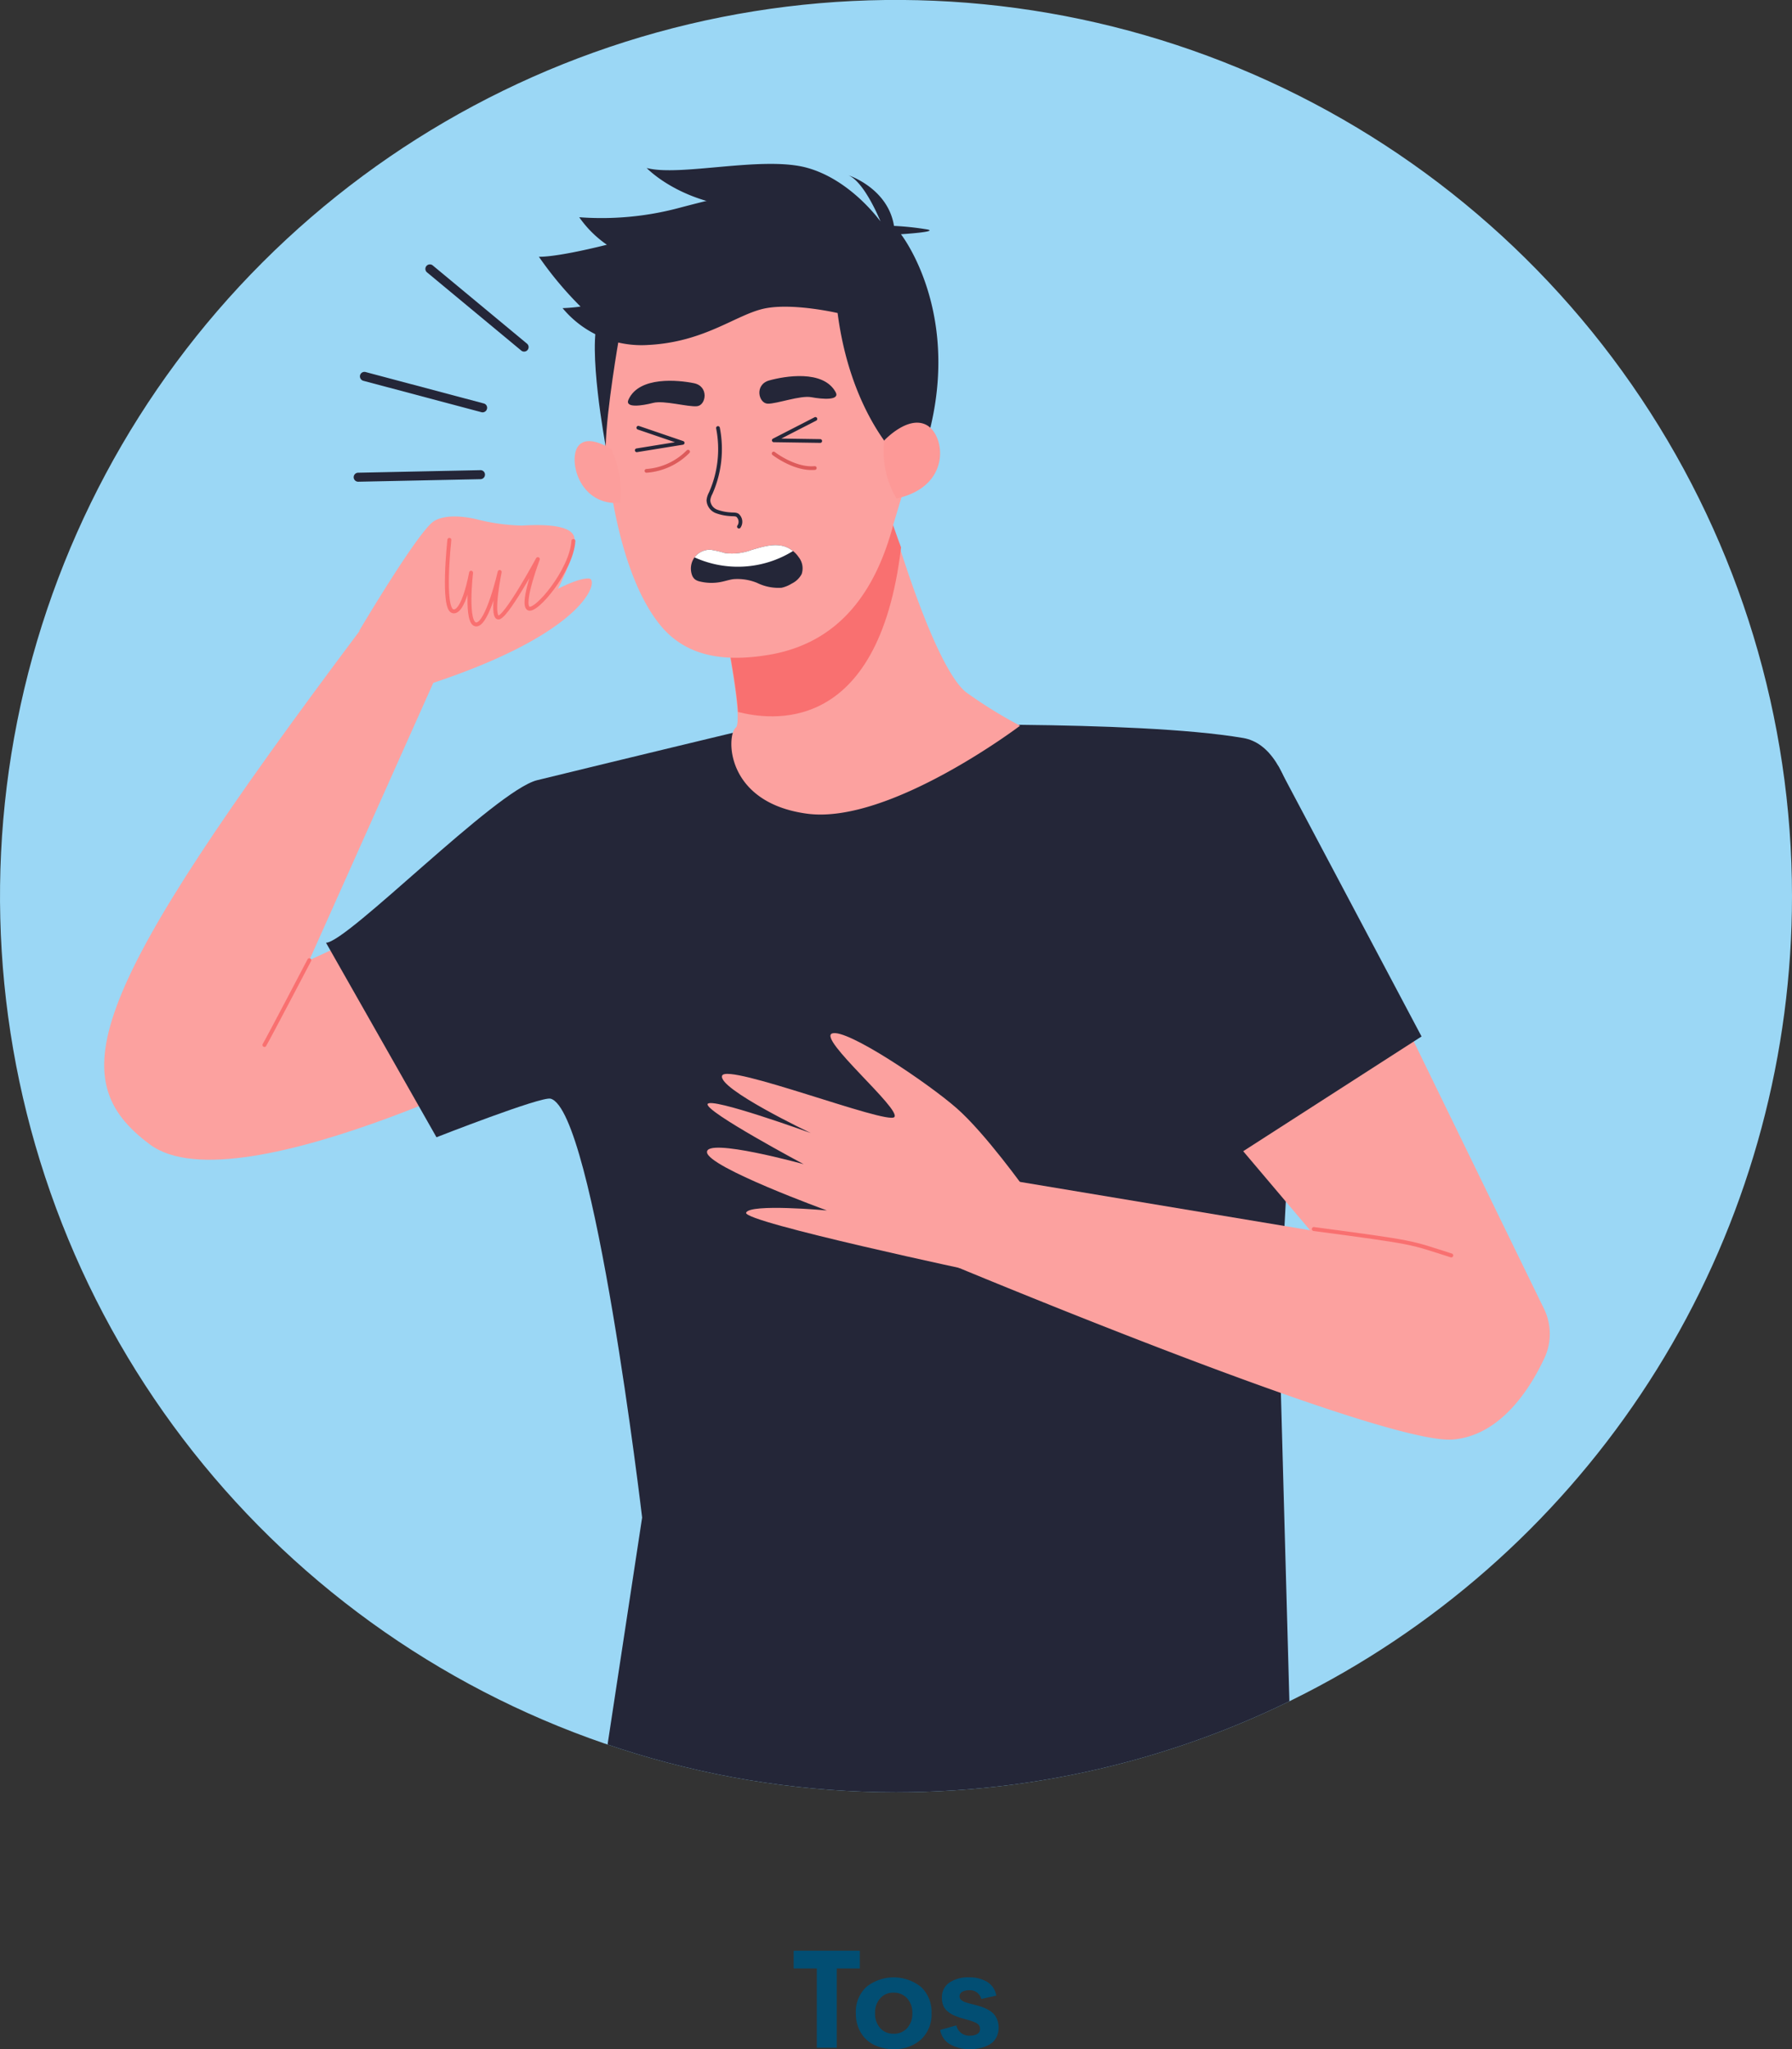 <svg xmlns="http://www.w3.org/2000/svg" xmlns:xlink="http://www.w3.org/1999/xlink" width="260.635" height="297.972" viewBox="0 0 260.635 297.972">
  <rect x="0" y="0" width="260.635" height="297.972" fill="#333333" stroke="none"/>
  <defs>
    <clipPath id="clip-path">
      <path id="Trazado_3288" data-name="Trazado 3288" d="M5094.548,3571.5a130.317,130.317,0,1,0-130.32,130.32,130.316,130.316,0,0,0,130.32-130.32" fill="none"/>
    </clipPath>
  </defs>
  <g id="Grupo_10019" data-name="Grupo 10019" transform="translate(4204 -2506.194)">
    <path id="Trazado_6356" data-name="Trazado 6356" d="M105.054,4.889V7.467H101.7V19H98.8V7.467H95.435V4.889ZM109.976,19.2a6.313,6.313,0,0,1-2.842-.615,4.6,4.6,0,0,1-1.948-1.807,5.384,5.384,0,0,1-.708-2.8A4.911,4.911,0,0,1,106,10.162a6.368,6.368,0,0,1,7.959,0,4.911,4.911,0,0,1,1.523,3.809,4.938,4.938,0,0,1-1.523,3.823A5.654,5.654,0,0,1,109.976,19.2Zm-.029-2.236a2.577,2.577,0,0,0,1.987-.82,3.071,3.071,0,0,0,.757-2.168,3.071,3.071,0,0,0-.757-2.168,2.577,2.577,0,0,0-1.987-.82,2.483,2.483,0,0,0-1.929.825,3.1,3.1,0,0,0-.747,2.163,3.1,3.1,0,0,0,.747,2.163A2.483,2.483,0,0,0,109.947,16.959ZM121.109,19.2a5.61,5.61,0,0,1-2.93-.7,2.972,2.972,0,0,1-1.436-2.09l2.354-.664a1.891,1.891,0,0,0,2.012,1.494A2.078,2.078,0,0,0,122.134,17a.8.8,0,0,0,.4-.776.821.821,0,0,0-.166-.518,1.315,1.315,0,0,0-.513-.371,6.387,6.387,0,0,0-.684-.264q-.337-.107-.894-.259t-.928-.288a6.215,6.215,0,0,1-.884-.376,3.77,3.77,0,0,1-.732-.518,2.086,2.086,0,0,1-.547-.786,2.836,2.836,0,0,1-.19-1.074,2.565,2.565,0,0,1,1.089-2.246,4.865,4.865,0,0,1,2.847-.762,4.988,4.988,0,0,1,2.627.645,2.917,2.917,0,0,1,1.348,2.012l-2.178.488a1.706,1.706,0,0,0-1.787-1.27,1.957,1.957,0,0,0-.986.225.722.722,0,0,0-.391.664.761.761,0,0,0,.059.3.6.6,0,0,0,.205.244,2.991,2.991,0,0,0,.283.186,2.137,2.137,0,0,0,.4.161q.264.083.439.127l.513.132.522.137q.537.146.942.293a5.519,5.519,0,0,1,.864.41,3.1,3.1,0,0,1,.757.591,2.635,2.635,0,0,1,.493.83,3.066,3.066,0,0,1,.2,1.118,3.02,3.02,0,0,1-.337,1.455,2.529,2.529,0,0,1-.923.981,4.492,4.492,0,0,1-1.3.527A6.763,6.763,0,0,1,121.109,19.2Z" transform="translate(-4184 2784.971)" fill="#024e73"/>
    <g id="Grupo_9842" data-name="Grupo 9842" transform="translate(-9037.913 -935)">
      <g id="Grupo_9838" data-name="Grupo 9838">
        <g id="Grupo_9837" data-name="Grupo 9837" clip-path="url(#clip-path)">
          <path id="Trazado_3274" data-name="Trazado 3274" d="M5121.058,3574.854a157.758,157.758,0,1,0-157.76,157.76,157.756,157.756,0,0,0,157.76-157.76Z" fill="#9bd7f5"/>
          <path id="Trazado_3275" data-name="Trazado 3275" d="M4915.9,3592.494s-47.253,24.73-60.174,15.13-9.212-21.75,30.659-74.91l12.465,3.49-19.947,44.62,27.4-12.7,9.6,24.37Z" fill="#fca19f"/>
          <path id="Trazado_3276" data-name="Trazado 3276" d="M4886.164,3532.914s8.6-14.54,10.874-15.94,6.5-.19,6.5-.19a29.793,29.793,0,0,0,6.26.84c2.19-.13,6.96-.3,7.6,1.57s-2.341,7.63-2.341,7.63,3.081-1.64,4.551-1.5-.2,8.13-24.85,15.87l-8.594-8.28Z" fill="#fca19f"/>
          <path id="Trazado_3277" data-name="Trazado 3277" d="M4899.268,3519.7s-1.081,9.99.51,10.38,2.65-5.6,2.65-5.6-.88,7.56.769,7.52,3.391-7.63,3.391-7.63-1.27,6.21-.26,6.61,5.81-8.48,5.81-8.48-2.42,6.38-1.39,7.15,6.31-5.55,6.56-9.79m-38.407,60.96s-5.985,11.43-6.529,12.33" fill="none" stroke="#f97070" stroke-linecap="round" stroke-linejoin="round" stroke-width="0.574"/>
          <path id="Trazado_3278" data-name="Trazado 3278" d="M4943.648,3547s-21.76,5.23-31.62,7.65c-6.01,1.48-27.628,23.63-30.7,23.63l16.068,28.29s15.24-5.98,16.6-5.61c6.33,1.71,13.31,60.91,13.31,60.91l-7.17,47.09s33.91,30.58,101.86-.51l-2.05-74.22,1.15-21.5s9.36-61.53-6.38-64.22-52.74-1.81-52.74-1.81l-18.33.3Z" fill="#242638"/>
          <path id="Trazado_3279" data-name="Trazado 3279" d="M5029.128,3571.284l29.33,60.19a8.32,8.32,0,0,1,.079,7.21c-2.089,4.48-6.4,11.28-13.329,11.84-10.4.83-74.931-26.25-74.931-26.25l6.961-12.05,47.22,7.87-24.7-29.18,29.37-19.63Z" fill="#fca19f"/>
          <path id="Trazado_3280" data-name="Trazado 3280" d="M4886.747,3496.564l17.191,4.57a.657.657,0,0,0,.8-.47.644.644,0,0,0-.46-.8l-17.194-4.57a.657.657,0,0,0-.8.46.67.67,0,0,0,.466.81Z" fill="#242638"/>
          <path id="Trazado_3281" data-name="Trazado 3281" d="M4896.038,3480.814l13.69,11.36a.653.653,0,1,0,.829-1.01l-13.689-11.36a.654.654,0,1,0-.83,1.01Z" fill="#242638"/>
          <path id="Trazado_3282" data-name="Trazado 3282" d="M4886.023,3511.244l17.784-.37a.658.658,0,0,0,.641-.67.643.643,0,0,0-.66-.64l-17.792.37a.655.655,0,0,0,.027,1.31Z" fill="#242638"/>
          <path id="Trazado_3283" data-name="Trazado 3283" d="M4983.1,3614.234s-5.88-8.25-10.07-11.91-15.98-11.61-18.09-10.85,10.08,11.01,9.049,12.16-24.359-7.91-25.049-6.02,12.89,8.34,12.89,8.34-14.6-5.29-15-4.21,13.97,8.74,13.97,8.74-14.18-3.92-14.06-1.74,17.44,8.47,17.44,8.47-11.26-1.03-11.75.33,34.17,8.71,34.17,8.71l6.5-12.02Z" fill="#fca19f"/>
          <path id="Trazado_3284" data-name="Trazado 3284" d="M5019.808,3552.564l20.86,39.35-31.67,20.37-19.37-29.37,30.18-30.35Z" fill="#242638"/>
          <path id="Trazado_3285" data-name="Trazado 3285" d="M5025,3619.914c15.17,2.02,13.8,1.88,19.989,3.84" fill="none" stroke="#f97070" stroke-linecap="round" stroke-linejoin="round" stroke-width="0.575"/>
          <path id="Trazado_3286" data-name="Trazado 3286" d="M4982.277,3546.724a66.935,66.935,0,0,1-7.889-4.89c-4.62-3.81-10.34-23.4-10.34-23.4l-25.84,8.43s4.079,19.05,2.72,20.14-1.63,10.88,10.34,12.51,31.009-12.79,31.009-12.79Z" fill="#fca19f"/>
          <path id="Trazado_3287" data-name="Trazado 3287" d="M4963.648,3517.074s.81,2.42,1.32,3.72c-3.3,27.84-19.36,25.03-23.71,23.93-.34-5.41-2.96-17.63-2.96-17.63l25.35-10.02Z" fill="#f97070"/>
        </g>
      </g>
      <g id="Grupo_9839" data-name="Grupo 9839">
        <path id="Trazado_3289" data-name="Trazado 3289" d="M4927.548,3479.634a27.87,27.87,0,0,1,12.4-6.91c7.73-2.09,15.47-1,21.41,4.65,4.89,4.64,6.6,10.81,6.94,16.42a43.76,43.76,0,0,1-1.71,14.49q-1.35,4.53-2.71,9.06c-2.82,10.76-8.58,17.55-18.36,19.11-5.91.95-11.76.45-15.691-4.5-6.5-8.17-8.339-25.08-8.369-35.89-.02-6.24,1.569-11.93,6.09-16.43Z" fill="#fca19f"/>
      </g>
      <g id="Grupo_9841" data-name="Grupo 9841">
        <g id="Grupo_9840" data-name="Grupo 9840" clip-path="url(#clip-path)">
          <path id="Trazado_3290" data-name="Trazado 3290" d="M4964.338,3507.494s-6.761-6.54-8.6-20.78c0,0-6.449-1.5-10.569-.67s-8.67,4.88-16.94,5.31a14.914,14.914,0,0,1-12.49-5.35,24.791,24.791,0,0,0,2.61-.23,51.635,51.635,0,0,1-6.06-7.25s2.079.2,9.89-1.74a15.956,15.956,0,0,1-4.02-4,43.692,43.692,0,0,0,14.46-1.34c7.94-2.09,18.35-4.67,23.71-1.69s5.66,3.67,5.66,3.67-2.28-5.72-4.67-6.74c0,0,5.74,1.86,6.62,7.36a41.237,41.237,0,0,1,4.86.52c1.67.35-3.85.69-3.85.69s11.01,13.97,1.71,35.86l-2.32-3.62Z" fill="#242638"/>
          <path id="Trazado_3291" data-name="Trazado 3291" d="M4934.958,3525.414a1.446,1.446,0,0,1-.41-.64,2.783,2.783,0,0,1,.38-2.53,2.814,2.814,0,0,1,2.31-1.11,14.039,14.039,0,0,1,2.09.48,8.07,8.07,0,0,0,3.88-.44c1.66-.49,3.47-1.07,5.079-.42a4,4,0,0,1,1.781,1.45,2.62,2.62,0,0,1,.44,2.47,3.2,3.2,0,0,1-1.42,1.37,4.81,4.81,0,0,1-1.5.62,7.037,7.037,0,0,1-3.561-.71,7.537,7.537,0,0,0-3.439-.54c-.61.08-1.19.28-1.79.4a7.141,7.141,0,0,1-3.12-.07,1.7,1.7,0,0,1-.72-.33Z" fill="#242638"/>
          <path id="Trazado_3292" data-name="Trazado 3292" d="M4952.508,3502.114l-6.05,3.11,6.75.1m-26.45-1.93,6.44,2.2-6.67,1.08m11.81-3.24a15.824,15.824,0,0,1-1.061,9.48,2.7,2.7,0,0,0-.329,1.05,1.827,1.827,0,0,0,1.16,1.59,6.994,6.994,0,0,0,2.03.42c.4.05.939-.05,1.16.28a1.239,1.239,0,0,1,.09,1.52" fill="none" stroke="#242638" stroke-linecap="round" stroke-linejoin="round" stroke-width="0.544"/>
          <path id="Trazado_3293" data-name="Trazado 3293" d="M4962.528,3505.234s3.46-3.72,6.17-2.22,3.65,8.92-4.4,10.67a13.553,13.553,0,0,1-1.77-8.45Z" fill="#fd9997"/>
          <path id="Trazado_3294" data-name="Trazado 3294" d="M4922.848,3506.544s-3.45-2.39-4.87-.43.13,8.65,6.15,8.21a15.2,15.2,0,0,0-1.28-7.78Z" fill="#fc9e9c"/>
          <path id="Trazado_3295" data-name="Trazado 3295" d="M4961.988,3473.424s-4.28-6.08-10.73-7.84-18.45,1.33-23.29.04c0,0,3.88,4.12,11.51,5.44a82.456,82.456,0,0,1,13.7,3.63l8.81-1.27Z" fill="#242638"/>
          <path id="Trazado_3296" data-name="Trazado 3296" d="M4923.938,3490.384s-1.82,10.34-1.93,15.7c0,0-2.731-14.56-1.02-18.7s2.95,3,2.95,3Z" fill="#242638"/>
          <path id="Trazado_3297" data-name="Trazado 3297" d="M4955.448,3498.214c.68,1.24-1.92,1.04-3.53.74s-5.02.98-6.35.94-1.96-2.77.23-3.38,7.84-1.61,9.65,1.7Z" fill="#242638"/>
          <path id="Trazado_3298" data-name="Trazado 3298" d="M4925.327,3499.294c-.589,1.29,1.991.9,3.571.49s5.08.62,6.4.48,1.76-2.9-.47-3.35-7.94-1.05-9.5,2.38Z" fill="#242638"/>
          <path id="Trazado_3299" data-name="Trazado 3299" d="M4934.928,3522.244a2.814,2.814,0,0,1,2.31-1.11,14.039,14.039,0,0,1,2.09.48,8.07,8.07,0,0,0,3.88-.44c1.66-.49,3.47-1.07,5.079-.42a3.859,3.859,0,0,1,.961.57,15.23,15.23,0,0,1-14.32.92Z" fill="#fff"/>
          <path id="Trazado_3300" data-name="Trazado 3300" d="M4946.438,3507.144s3.059,2.38,5.98,2.11m-18.431-2.38a9.447,9.447,0,0,1-6.049,2.79" fill="none" stroke="#dd5b5b" stroke-linecap="round" stroke-linejoin="round" stroke-width="0.544"/>
        </g>
      </g>
    </g>
  </g>
</svg>
